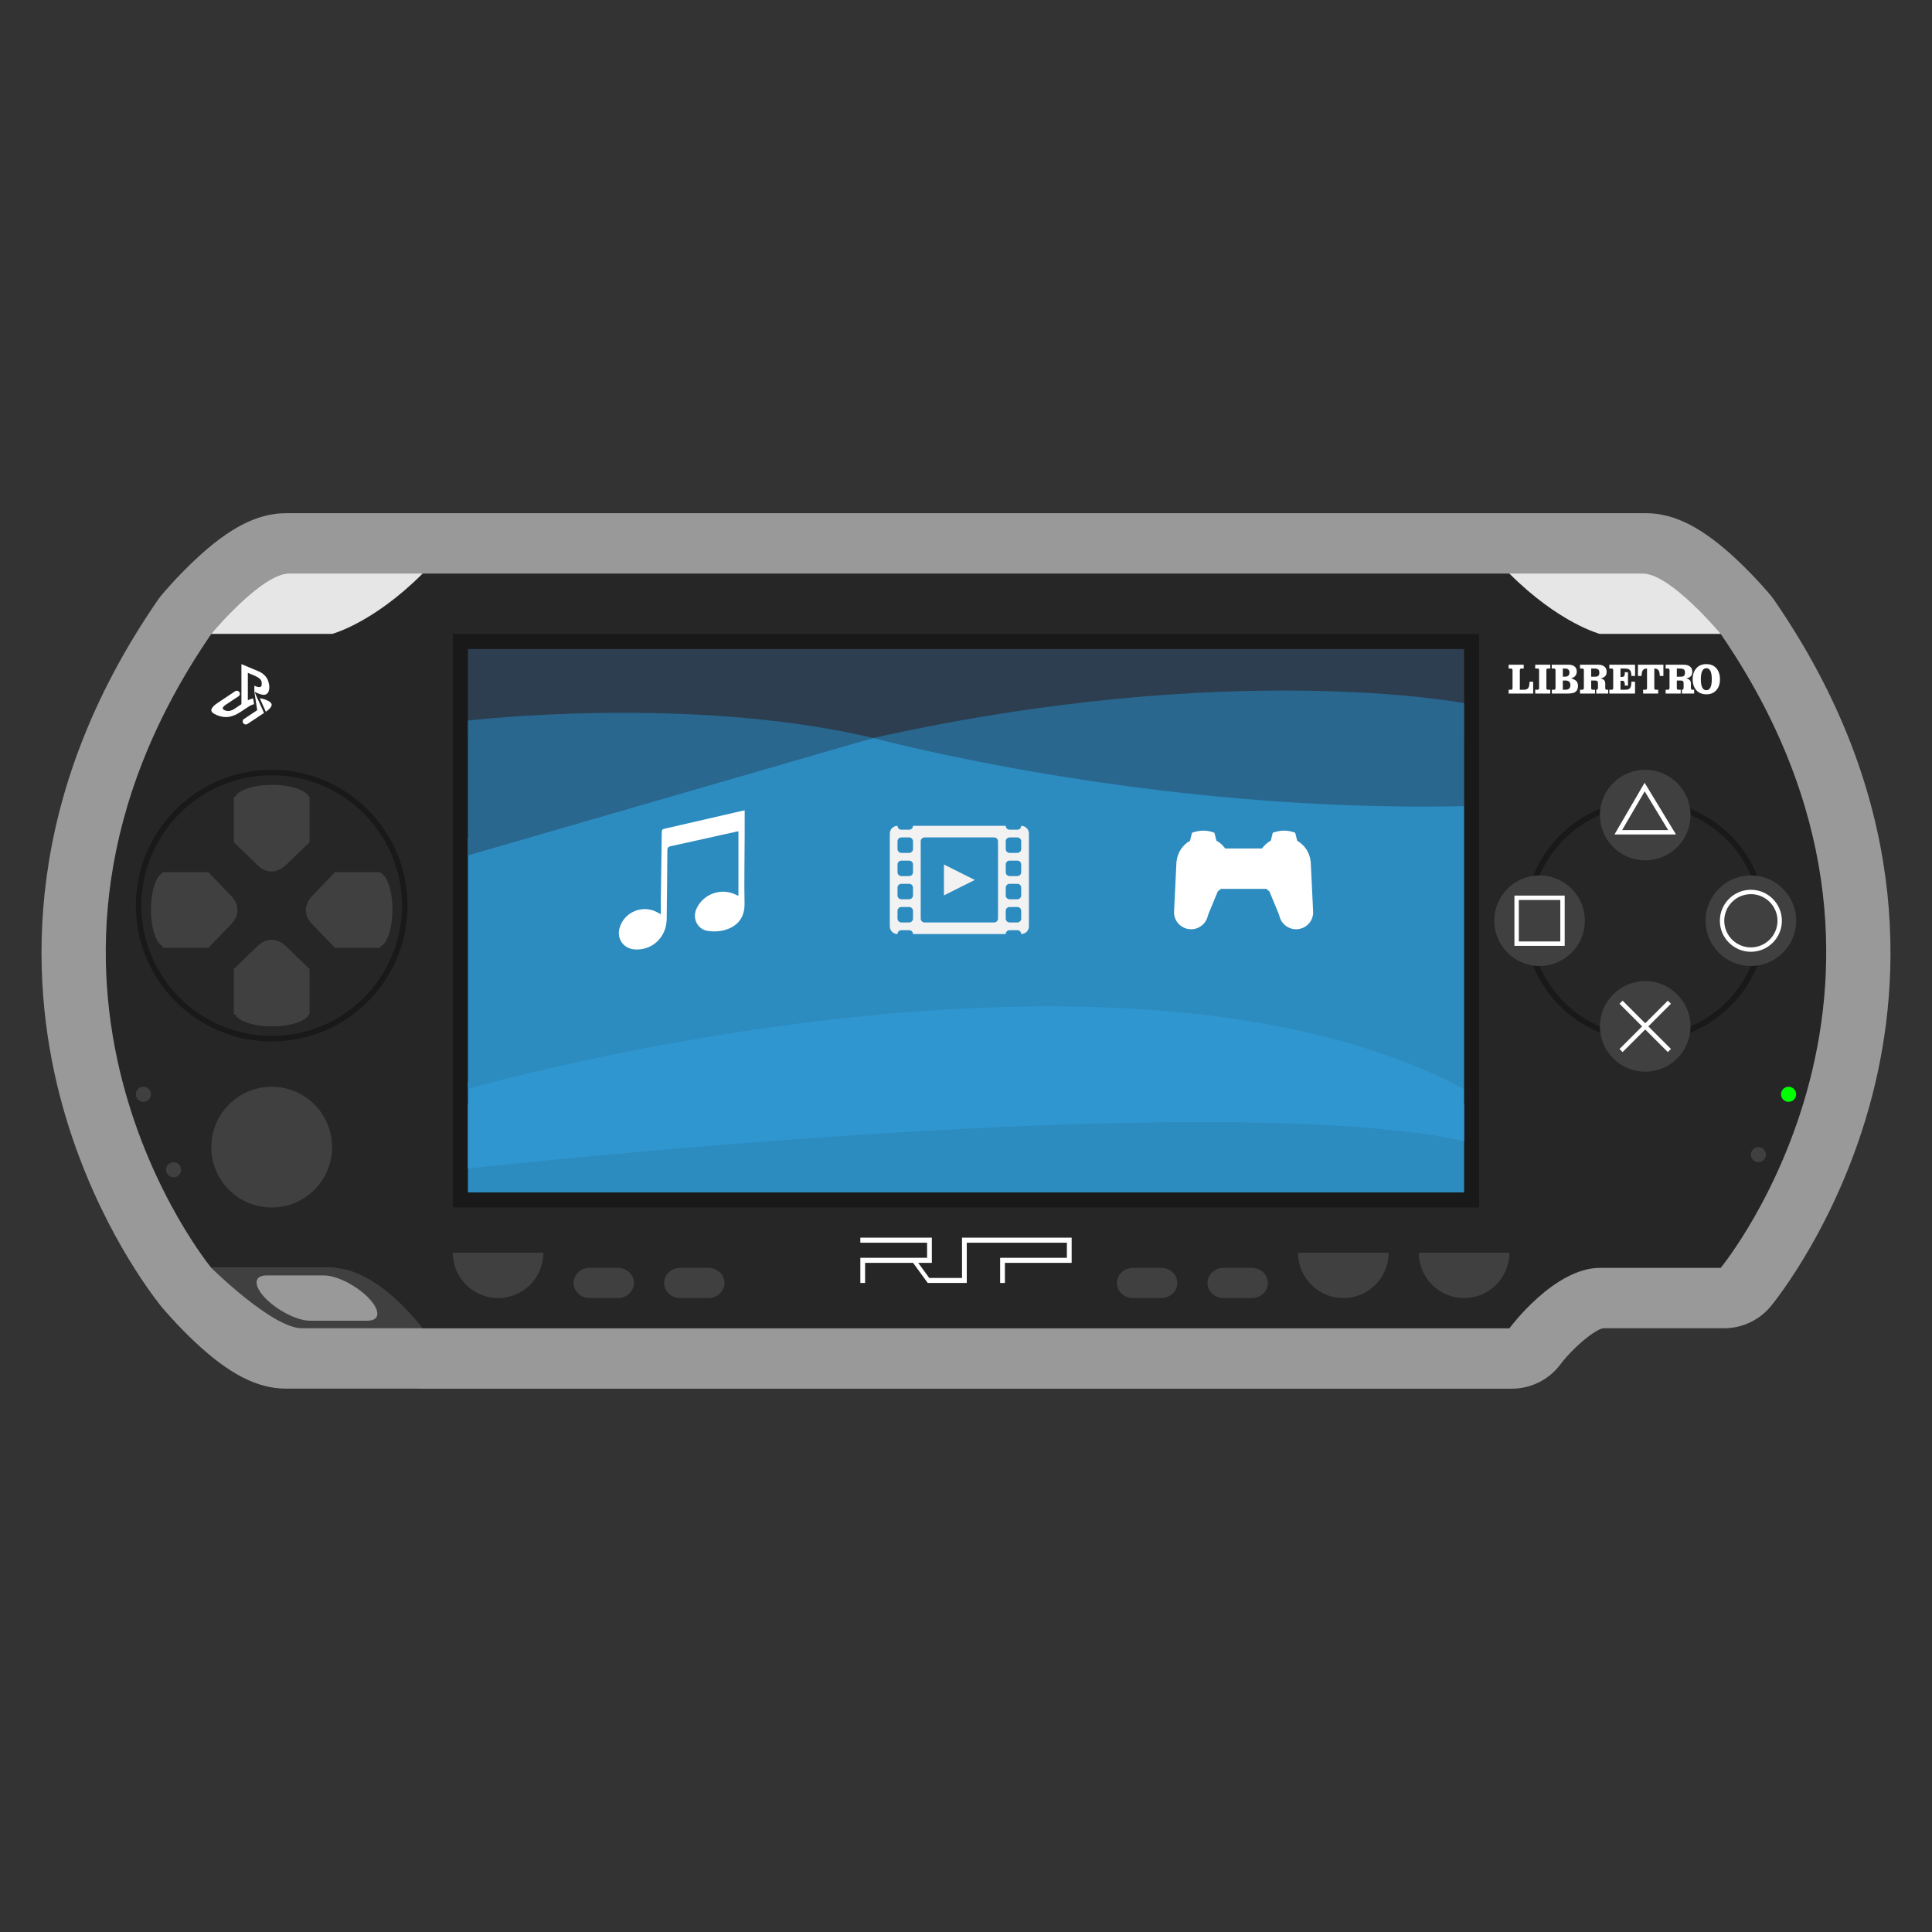 <?xml version="1.0" encoding="UTF-8" standalone="no"?>
<svg
   xmlns:dc="http://purl.org/dc/elements/1.1/"
   xmlns:cc="http://creativecommons.org/ns#"
   xmlns:rdf="http://www.w3.org/1999/02/22-rdf-syntax-ns#"
   xmlns:svg="http://www.w3.org/2000/svg"
   xmlns="http://www.w3.org/2000/svg"
   viewBox="0 0 320 320"
   height="320"
   width="320"
   xml:space="preserve"
   version="1.1"
   id="svg2"><rect x="0" y="0" width="320" height="320" fill="#333333" stroke="none"/><defs
     id="defs6"><clipPath
       id="clipPath16"
       clipPathUnits="userSpaceOnUse"><path
         id="path18"
         d="M 0,256 256,256 256,0 0,0 0,256 Z" /></clipPath><clipPath
       id="clipPath24"
       clipPathUnits="userSpaceOnUse"><path
         id="path26"
         d="m 5.5,188 245,0 0,-116.01 -245,0 L 5.5,188 Z" /></clipPath></defs><g
     transform="matrix(1.25,0,0,-1.25,0,320)"
     id="g10"><g
       id="g12"><g
         clip-path="url(#clipPath16)"
         id="g14"><g
           id="g20"><g
             id="g22" /><g
             id="g28"><g
               style="opacity:0.5"
               id="g30"
               clip-path="url(#clipPath24)"><g
                 id="g32"
                 transform="translate(235.066,176.526)"><path
                   id="path34"
                   style="fill:#ffffff;fill-opacity:1;fill-rule:nonzero;stroke:none"
                   d="m 0,0 c -0.139,0.201 -0.287,0.396 -0.444,0.584 -0.202,0.244 -2.05,2.441 -4.466,4.71 -4.552,4.274 -8.278,6.18 -12.082,6.18 l -17.757,0 -144.634,0 -17.756,0 c -3.804,0 -7.53,-1.906 -12.082,-6.18 -2.416,-2.269 -4.264,-4.466 -4.466,-4.71 -0.157,-0.188 -0.305,-0.383 -0.444,-0.584 -18.035,-26.167 -17.028,-50.181 -13.008,-65.719 3.885,-15.012 11.262,-25.119 13.05,-27.415 0.121,-0.172 0.25,-0.34 0.386,-0.503 0.203,-0.243 2.051,-2.44 4.467,-4.709 4.552,-4.274 8.278,-6.18 12.082,-6.18 l 17.374,0 c 0.132,-0.007 0.264,-0.01 0.397,-0.01 l 144.634,0 c 2.554,0 4.955,1.208 6.469,3.255 1.622,2.149 4.462,4.545 5.643,4.755 l 16.012,0 c 2.398,0 4.671,1.067 6.198,2.909 0.369,0.445 9.088,11.101 13.435,27.898 C 17.028,-50.181 18.035,-26.167 0,0" /></g></g></g></g><g
           transform="translate(38.321,180)"
           id="g36"><path
             id="path38"
             style="fill:#e6e6e6;fill-opacity:1;fill-rule:nonzero;stroke:none"
             d="m 0,0 c -3.678,0 -10.321,-8 -10.321,-8 l 28,0 0,8 L 0,0 Z" /></g><g
           transform="translate(217.679,180)"
           id="g40"><path
             id="path42"
             style="fill:#e6e6e6;fill-opacity:1;fill-rule:nonzero;stroke:none"
             d="m 0,0 c 3.678,0 10.321,-8 10.321,-8 l -28,0 0,8 L 0,0 Z" /></g><g
           transform="translate(48.695,81)"
           id="g44"><path
             id="path46"
             style="fill:#404040;fill-opacity:1;fill-rule:nonzero;stroke:none"
             d="m 0,0 -7.631,0 c -1.676,0 -4.326,1.344 -5.915,3 -1.591,1.656 -1.521,3 0.154,3 L -5.76,6 C -4.083,6 -1.434,4.656 0.156,3 1.745,1.344 1.678,0 0,0 m 3.305,7 -24,0 c 0,0 8.085,-8 12,-8 l 16,0 c 0,0 -0.323,8 -4,8" /></g><g
           transform="translate(228,172)"
           id="g48"><path
             id="path50"
             style="fill:#262626;fill-opacity:1;fill-rule:nonzero;stroke:none"
             d="m 0,0 -16,0 c 0,0 -5.414,1.414 -12,8 l -144,0 c -6.586,-6.586 -12,-8 -12,-8 l -16,0 c -31.466,-45.857 0,-84 0,-84 l 16,0 c 6.098,0 12,-8.01 12,-8.01 l 144,0 c 0,0 5.901,8.01 12,8.01 l 16,0 c 0,0 31.466,38.143 0,84" /></g><g
           transform="translate(18.735,136)"
           id="g52"><path
             id="path54"
             style="fill:#191919;fill-opacity:1;fill-rule:nonzero;stroke:none"
             d="m 0,0 c 0,9.521 7.746,17.265 17.265,17.265 9.521,0 17.266,-7.744 17.266,-17.265 0,-9.521 -7.745,-17.265 -17.266,-17.265 C 7.746,-17.265 0,-9.521 0,0 m -0.735,0 c 0,-9.926 8.075,-18 18,-18 9.926,0 18,8.074 18,18 0,9.926 -8.074,18 -18,18 -9.925,0 -18,-8.074 -18,-18" /></g><g
           transform="translate(44,104)"
           id="g56"><path
             id="path58"
             style="fill:#404040;fill-opacity:1;fill-rule:nonzero;stroke:none"
             d="m 0,0 c 0,-4.418 -3.582,-8 -8,-8 -4.418,0 -8,3.582 -8,8 0,4.418 3.582,8 8,8 4.418,0 8,-3.582 8,-8" /></g><g
           transform="translate(202.762,134)"
           id="g60"><path
             id="path62"
             style="fill:#191919;fill-opacity:1;fill-rule:nonzero;stroke:none"
             d="M 0,0 C 0,8.402 6.836,15.238 15.238,15.238 23.64,15.238 30.476,8.402 30.476,0 30.476,-8.402 23.64,-15.238 15.238,-15.238 6.836,-15.238 0,-8.402 0,0 m -0.762,0 c 0,-8.821 7.177,-16 16,-16 8.823,0 16,7.179 16,16 0,8.821 -7.177,16 -16,16 -8.823,0 -16,-7.179 -16,-16" /></g><g
           transform="translate(224,148)"
           id="g64"><path
             id="path66"
             style="fill:#404040;fill-opacity:1;fill-rule:nonzero;stroke:none"
             d="m 0,0 c 0,-3.314 -2.686,-6 -6,-6 -3.314,0 -6,2.686 -6,6 0,3.314 2.686,6 6,6 3.314,0 6,-2.686 6,-6" /></g><g
           transform="translate(224,120)"
           id="g68"><path
             id="path70"
             style="fill:#404040;fill-opacity:1;fill-rule:nonzero;stroke:none"
             d="m 0,0 c 0,-3.313 -2.686,-6 -6,-6 -3.314,0 -6,2.687 -6,6 0,3.313 2.686,6 6,6 3.314,0 6,-2.687 6,-6" /></g><g
           transform="translate(210,134)"
           id="g72"><path
             id="path74"
             style="fill:#404040;fill-opacity:1;fill-rule:nonzero;stroke:none"
             d="m 0,0 c 0,-3.313 -2.686,-6 -6,-6 -3.314,0 -6,2.687 -6,6 0,3.314 2.686,6 6,6 3.314,0 6,-2.686 6,-6" /></g><g
           transform="translate(238,134)"
           id="g76"><path
             id="path78"
             style="fill:#404040;fill-opacity:1;fill-rule:nonzero;stroke:none"
             d="m 0,0 c 0,-3.313 -2.686,-6 -6,-6 -3.314,0 -6,2.687 -6,6 0,3.314 2.686,6 6,6 3.314,0 6,-2.686 6,-6" /></g><path
           id="path80"
           style="fill:#191919;fill-opacity:1;fill-rule:nonzero;stroke:none"
           d="m 196,96 -136,0 0,76 136,0 0,-76 z" /><g
           transform="translate(238,111)"
           id="g82"><path
             id="path84"
             style="fill:#00ff00;fill-opacity:1;fill-rule:nonzero;stroke:none"
             d="m 0,0 c 0,-0.552 -0.447,-1 -1,-1 -0.553,0 -1,0.448 -1,1 0,0.553 0.447,1 1,1 0.553,0 1,-0.447 1,-1" /></g><g
           transform="translate(234,103)"
           id="g86"><path
             id="path88"
             style="fill:#404040;fill-opacity:1;fill-rule:nonzero;stroke:none"
             d="m 0,0 c 0,-0.552 -0.447,-1 -1,-1 -0.553,0 -1,0.448 -1,1 0,0.553 0.447,1 1,1 0.553,0 1,-0.447 1,-1" /></g><g
           transform="translate(20,111)"
           id="g90"><path
             id="path92"
             style="fill:#404040;fill-opacity:1;fill-rule:nonzero;stroke:none"
             d="m 0,0 c 0,-0.553 -0.448,-1 -1,-1 -0.552,0 -1,0.447 -1,1 0,0.552 0.448,1 1,1 0.552,0 1,-0.448 1,-1" /></g><g
           transform="translate(24,101.001)"
           id="g94"><path
             id="path96"
             style="fill:#404040;fill-opacity:1;fill-rule:nonzero;stroke:none"
             d="m 0,0 c 0,-0.552 -0.448,-1.001 -1,-1.001 -0.552,0 -1,0.449 -1,1.001 0,0.552 0.448,0.999 1,0.999 0.552,0 1,-0.447 1,-0.999" /></g><g
           transform="translate(194,84)"
           id="g98"><path
             id="path100"
             style="fill:#404040;fill-opacity:1;fill-rule:nonzero;stroke:none"
             d="M 0,0 C 3.314,0 6,2.686 6,6 L -6,6 C -6,2.686 -3.314,0 0,0" /></g><g
           transform="translate(178,84)"
           id="g102"><path
             id="path104"
             style="fill:#404040;fill-opacity:1;fill-rule:nonzero;stroke:none"
             d="M 0,0 C 3.314,0 6,2.686 6,6 L -6,6 C -6,2.686 -3.314,0 0,0" /></g><g
           transform="translate(66,84)"
           id="g106"><path
             id="path108"
             style="fill:#404040;fill-opacity:1;fill-rule:nonzero;stroke:none"
             d="M 0,0 C 3.314,0 6,2.686 6,6 L -6,6 C -6,2.686 -3.314,0 0,0" /></g><g
           transform="translate(84,86)"
           id="g110"><path
             id="path112"
             style="fill:#404040;fill-opacity:1;fill-rule:nonzero;stroke:none"
             d="m 0,0 c 0,-1.104 -0.951,-2 -2.124,-2 l -3.752,0 C -7.049,-2 -8,-1.104 -8,0 c 0,1.105 0.951,2 2.124,2 l 3.752,0 C -0.951,2 0,1.105 0,0" /></g><g
           transform="translate(96,86)"
           id="g114"><path
             id="path116"
             style="fill:#404040;fill-opacity:1;fill-rule:nonzero;stroke:none"
             d="m 0,0 c 0,-1.104 -0.951,-2 -2.124,-2 l -3.752,0 C -7.049,-2 -8,-1.104 -8,0 c 0,1.105 0.951,2 2.124,2 l 3.752,0 C -0.951,2 0,1.105 0,0" /></g><g
           transform="translate(156,85.999)"
           id="g118"><path
             id="path120"
             style="fill:#404040;fill-opacity:1;fill-rule:nonzero;stroke:none"
             d="m 0,0 c 0,-1.104 -0.95,-1.999 -2.123,-1.999 l -3.754,0 C -7.047,-1.999 -8,-1.104 -8,0 c 0,1.105 0.953,2.001 2.123,2.001 l 3.754,0 C -0.95,2.001 0,1.105 0,0" /></g><g
           transform="translate(168,85.999)"
           id="g122"><path
             id="path124"
             style="fill:#404040;fill-opacity:1;fill-rule:nonzero;stroke:none"
             d="m 0,0 c 0,-1.104 -0.95,-1.999 -2.123,-1.999 l -3.754,0 C -7.047,-1.999 -8,-1.104 -8,0 c 0,1.105 0.953,2.001 2.123,2.001 l 3.754,0 C -0.95,2.001 0,1.105 0,0" /></g><g
           transform="translate(52,135.47)"
           id="g126"><path
             id="path128"
             style="fill:#404040;fill-opacity:1;fill-rule:nonzero;stroke:none"
             d="m 0,0 c 0,2.457 -0.687,4.484 -1.584,4.88 l 0,0.082 -6.019,0 -2.957,-3.063 c 0,0 -2.059,-1.846 0,-3.907 l 2.957,-3.061 6.019,0 0,0.189 C -0.687,-4.485 0,-2.458 0,0" /></g><g
           transform="translate(20,135.47)"
           id="g130"><path
             id="path132"
             style="fill:#404040;fill-opacity:1;fill-rule:nonzero;stroke:none"
             d="m 0,0 c 0,2.457 0.686,4.484 1.584,4.88 l 0,0.082 6.019,0 2.956,-3.063 c 0,0 2.059,-1.846 0,-3.907 l -2.956,-3.061 -6.019,0 0,0.189 C 0.686,-4.485 0,-2.458 0,0" /></g><g
           transform="translate(36.052,120)"
           id="g134"><path
             id="path136"
             style="fill:#404040;fill-opacity:1;fill-rule:nonzero;stroke:none"
             d="m 0,0 c 2.458,0 4.485,0.687 4.88,1.584 l 0.084,0 0,6.02 -3.063,2.956 c 0,0 -1.848,2.059 -3.907,0 l -3.063,-2.956 0,-6.02 0.189,0 C -4.485,0.687 -2.459,0 0,0" /></g><g
           transform="translate(36.052,152)"
           id="g138"><path
             id="path140"
             style="fill:#404040;fill-opacity:1;fill-rule:nonzero;stroke:none"
             d="m 0,0 c 2.458,0 4.485,-0.687 4.88,-1.584 l 0.084,0 0,-6.02 -3.063,-2.956 c 0,0 -1.848,-2.059 -3.907,0 l -3.063,2.956 0,6.02 0.189,0 C -4.485,-0.687 -2.459,0 0,0" /></g><path
           id="path142"
           style="fill:#ffffff;fill-opacity:1;fill-rule:nonzero;stroke:none"
           d="m 201.252,131.252 5.496,0 0,5.497 -5.496,0 0,-5.497 z m 6.078,-0.582 -6.66,0 0,6.66 6.66,0 0,-6.66 z" /><g
           transform="translate(232,137.519)"
           id="g144"><path
             id="path146"
             style="fill:#ffffff;fill-opacity:1;fill-rule:nonzero;stroke:none"
             d="m 0,0 c -1.944,0 -3.527,-1.582 -3.527,-3.527 0,-1.944 1.583,-3.526 3.527,-3.526 1.944,0 3.527,1.582 3.527,3.526 C 3.527,-1.582 1.944,0 0,0 m 0,-7.635 c -2.265,0 -4.109,1.843 -4.109,4.108 0,2.266 1.844,4.109 4.109,4.109 2.265,0 4.109,-1.843 4.109,-4.109 0,-2.265 -1.844,-4.108 -4.109,-4.108" /></g><g
           transform="translate(217.919,152.283)"
           id="g148"><path
             id="path150"
             style="fill:#ffffff;fill-opacity:1;fill-rule:nonzero;stroke:none"
             d="m 0,0 -3.993,-6.854 8.148,0 L 0,0 Z m 0.01,-1.139 3.111,-5.133 -6.101,0 2.99,5.133 z" /></g><g
           transform="translate(221.407,122.995)"
           id="g152"><path
             id="path154"
             style="fill:#ffffff;fill-opacity:1;fill-rule:nonzero;stroke:none"
             d="M 0,0 -0.411,0.411 -3.407,-2.584 -6.402,0.411 -6.813,0 -3.818,-2.995 -6.813,-5.99 -6.402,-6.402 -3.407,-3.407 -0.411,-6.402 0,-5.99 -2.995,-2.995 0,0 Z" /></g><g
           transform="translate(127.471,92)"
           id="g156"><path
             id="path158"
             style="fill:#ffffff;fill-opacity:1;fill-rule:nonzero;stroke:none"
             d="m 0,0 0,-5.333 -4.344,0 -1.458,2 1.806,0 0,3.333 -9.475,0 0,-0.667 8.843,0 0,-2 -8.843,0 0,-3.333 0.631,0 0,2.667 6.356,0 1.944,-2.667 5.172,0 0,5.333 13.265,0 0,-2 -8.844,0 0,-3.333 0.632,0 0,2.667 8.844,0 0,3.333 L 0,0 Z" /></g><g
           transform="translate(35.542,165.751)"
           id="g160"><path
             id="path162"
             style="fill:#ffffff;fill-opacity:1;fill-rule:nonzero;stroke:none"
             d="m 0,0 c -0.09,0.27 -0.241,0.515 -0.451,0.735 -0.115,0.12 -0.238,0.223 -0.37,0.31 -0.131,0.086 -0.264,0.16 -0.396,0.224 -0.074,0.038 -2.335,0.98 -2.335,0.98 l 0,-5.305 -0.976,-0.654 c -0.16,-0.106 -0.344,-0.182 -0.55,-0.229 -0.208,-0.047 -0.412,-0.032 -0.616,0.045 -0.265,0.1 -0.375,0.215 -0.328,0.344 0.046,0.129 0.17,0.263 0.372,0.402 l 1.725,1.144 c 0.253,0.169 0.212,0.577 -0.069,0.684 l -0.068,0.025 c -0.101,0.038 -0.213,0.025 -0.304,-0.036 L -6.71,-2.893 c -0.484,-0.321 -0.758,-0.617 -0.823,-0.889 -0.064,-0.271 0.202,-0.524 0.798,-0.758 0.571,-0.22 1.102,-0.281 1.594,-0.184 0.492,0.097 0.969,0.302 1.431,0.614 l 0.996,0.654 0.011,-0.005 0,0.012 0.125,0.082 c 0.177,0.113 0.356,0.201 0.536,0.265 0.053,0.018 0.11,0.03 0.169,0.037 l -0.124,0.769 c -0.158,-0.03 -0.308,-0.068 -0.444,-0.124 -0.091,-0.037 -0.178,-0.077 -0.262,-0.118 l 0,3.635 1.003,-0.421 0,-0.006 c 0.22,-0.093 0.417,-0.215 0.591,-0.367 0.174,-0.152 0.258,-0.374 0.25,-0.665 0,-0.264 -0.079,-0.408 -0.235,-0.432 -0.156,-0.023 -0.341,0.012 -0.554,0.104 l -0.191,0.083 0,-0.771 -0.001,10e-4 0.001,-0.039 0.131,-0.839 c -0.001,0 -0.002,0 -0.003,0 l 0.065,-0.402 0.187,-1.198 -1.757,-1.165 c -0.253,-0.169 -0.212,-0.578 0.069,-0.684 l 0.068,-0.025 c 0.101,-0.039 0.213,-0.026 0.304,0.035 l 2.21,1.466 -0.003,0.007 0.009,-0.003 -1.259,2.799 0.164,-0.074 c 0.046,-0.021 0.093,-0.041 0.139,-0.062 0.047,-0.02 0.093,-0.041 0.14,-0.062 0.179,-0.07 0.356,-0.126 0.531,-0.167 0.175,-0.041 0.338,-0.037 0.488,0.012 0.179,0.063 0.308,0.184 0.386,0.366 0.078,0.181 0.115,0.389 0.111,0.623 C 0.137,-0.534 0.09,-0.27 0,0" /></g><g
           transform="translate(35.196,163.284)"
           id="g164"><path
             id="path166"
             style="fill:#ffffff;fill-opacity:1;fill-rule:nonzero;stroke:none"
             d="M 0,0 C -0.048,0.018 -0.096,0.035 -0.144,0.051 -0.192,0.067 -0.243,0.083 -0.295,0.098 -0.442,0.142 -0.604,0.171 -0.772,0.194 L 0.027,-1.594 C 0.47,-1.29 0.73,-1.009 0.794,-0.753 0.861,-0.485 0.596,-0.234 0,0" /></g><g
           transform="translate(199.904,164.603)"
           id="g168"><path
             id="path170"
             style="fill:#ffffff;fill-opacity:1;fill-rule:nonzero;stroke:none"
             d="m 0,0 0.301,0 c 0.142,0 0.214,0.075 0.214,0.225 l 0,2.362 c 0,0.15 -0.067,0.225 -0.201,0.225 l -0.314,0 0,0.507 1.996,0 0,-0.507 -0.307,0 C 1.551,2.812 1.481,2.737 1.481,2.587 L 1.481,0 2.028,0 c 0.286,0 0.484,0.091 0.593,0.273 0.095,0.159 0.143,0.424 0.143,0.796 l 0.484,0 0,-1.575 L 0,-0.506 0,0 Z" /></g><g
           transform="translate(203.423,164.603)"
           id="g172"><path
             id="path174"
             style="fill:#ffffff;fill-opacity:1;fill-rule:nonzero;stroke:none"
             d="m 0,0 0.301,0 c 0.142,0 0.214,0.075 0.214,0.225 l 0,2.407 c 0,0.12 -0.067,0.18 -0.201,0.18 l -0.314,0 0,0.507 1.996,0 0,-0.507 -0.307,0 C 1.607,2.812 1.552,2.795 1.524,2.762 1.495,2.73 1.481,2.672 1.481,2.587 l 0,-2.362 C 1.481,0.075 1.548,0 1.682,0 l 0.314,0 0,-0.506 L 0,-0.506 0,0 Z" /></g><g
           transform="translate(207.081,164.603)"
           id="g176"><path
             id="path178"
             style="fill:#ffffff;fill-opacity:1;fill-rule:nonzero;stroke:none"
             d="m 0,0 0.339,0 c 0.442,0 0.663,0.206 0.663,0.619 0,0.405 -0.222,0.607 -0.666,0.607 L 0,1.226 0,0 Z m 0,2.812 0,-1.08 0.279,0 c 0.401,0 0.602,0.182 0.602,0.546 0,0.356 -0.201,0.534 -0.602,0.534 L 0,2.812 Z m -1.451,-3.318 0,0.506 0.276,0 c 0.139,0 0.209,0.075 0.209,0.225 l 0,2.362 c 0,0.15 -0.068,0.225 -0.204,0.225 l -0.296,0 0,0.507 2.202,0 c 0.366,0 0.643,-0.08 0.83,-0.24 C 1.754,2.922 1.848,2.701 1.848,2.416 1.848,2.172 1.776,1.972 1.634,1.817 1.494,1.663 1.313,1.562 1.092,1.513 1.455,1.404 1.699,1.273 1.825,1.119 1.951,0.966 2.013,0.766 2.013,0.52 2.013,0.17 1.913,-0.089 1.712,-0.256 1.513,-0.423 1.135,-0.506 0.58,-0.506 l -2.031,0 z" /></g><g
           transform="translate(213.244,164.603)"
           id="g180"><path
             id="path182"
             style="fill:#ffffff;fill-opacity:1;fill-rule:nonzero;stroke:none"
             d="m 0,0 0.301,0 c 0.142,0 0.214,0.075 0.214,0.225 l 0,2.362 c 0,0.15 -0.067,0.225 -0.201,0.225 l -0.314,0 0,0.507 3.409,0 0,-1.485 -0.485,0 c 0,0.399 -0.077,0.667 -0.231,0.804 -0.12,0.116 -0.34,0.174 -0.659,0.174 l -0.553,0 0,-1.119 0.146,0 c 0.166,0 0.28,0.04 0.342,0.121 0.055,0.071 0.082,0.195 0.082,0.371 l 0,0.138 0.421,0 0,-1.766 -0.421,0 0,0.146 c 0,0.15 -0.026,0.268 -0.077,0.354 -0.051,0.087 -0.114,0.13 -0.19,0.13 l -0.303,0 0,-1.187 0.61,0 c 0.326,0 0.547,0.077 0.661,0.231 0.115,0.153 0.172,0.433 0.172,0.838 l 0.485,0 0,-1.575 L 0,-0.506 0,0 Z" /></g><g
           transform="translate(217.034,166.436)"
           id="g184"><path
             id="path186"
             style="fill:#ffffff;fill-opacity:1;fill-rule:nonzero;stroke:none"
             d="m 0,0 0,1.485 3.376,0 L 3.376,0 2.892,0 C 2.892,0.356 2.834,0.608 2.719,0.757 2.605,0.905 2.422,0.979 2.171,0.979 l 0,-2.588 c 0,-0.15 0.067,-0.225 0.201,-0.225 l 0.314,0 0,-0.506 -1.996,0 0,0.506 0.304,0 c 0.141,0 0.211,0.075 0.211,0.225 l 0,2.588 C 0.927,0.979 0.737,0.894 0.635,0.726 0.535,0.559 0.484,0.317 0.484,0 L 0,0 Z" /></g><g
           transform="translate(225.371,166)"
           id="g188"><path
             id="path190"
             style="fill:#ffffff;fill-opacity:1;fill-rule:nonzero;stroke:none"
             d="m 0,0 c 0,-0.972 0.242,-1.458 0.726,-1.458 0.482,0 0.723,0.486 0.723,1.458 0,0.972 -0.24,1.458 -0.718,1.458 C 0.244,1.458 0,0.972 0,0 m -1.084,0 c 0,0.593 0.16,1.075 0.48,1.443 C -0.284,1.815 0.16,2 0.726,2 1.295,2 1.738,1.816 2.056,1.449 2.374,1.082 2.533,0.599 2.533,0 2.533,-0.616 2.37,-1.103 2.044,-1.463 1.718,-1.821 1.284,-2 0.738,-2 c -0.56,0 -1.005,0.181 -1.332,0.542 -0.327,0.362 -0.49,0.848 -0.49,1.458" /></g><g
           transform="translate(223.149,166.462)"
           id="g192"><path
             id="path194"
             style="fill:#ffffff;fill-opacity:1;fill-rule:nonzero;stroke:none"
             d="m 0,0 c -0.079,-0.084 -0.222,-0.127 -0.429,-0.127 l -0.532,0 0,1.08 0.371,0 c 0.264,0 0.449,-0.038 0.552,-0.115 C 0.068,0.761 0.12,0.622 0.12,0.422 0.12,0.225 0.08,0.084 0,0 m 1.138,-1.859 c -0.092,0 -0.154,0.02 -0.186,0.059 -0.032,0.04 -0.048,0.11 -0.048,0.211 l 0.002,0.495 c 0,0.233 -0.047,0.399 -0.143,0.501 C 0.668,-0.49 0.509,-0.408 0.286,-0.346 0.82,-0.265 1.087,0.023 1.087,0.52 1.087,0.835 0.984,1.071 0.778,1.226 0.574,1.382 0.3,1.46 -0.043,1.46 l -2.4,0 0,-0.507 0.294,0 c 0.147,0 0.221,-0.075 0.221,-0.225 l 0,-2.317 c 0,-0.18 -0.076,-0.27 -0.228,-0.27 l -0.287,0 0,-0.506 1.996,0 0,0.506 -0.281,0 c -0.092,0 -0.154,0.02 -0.186,0.059 -0.032,0.04 -0.047,0.11 -0.047,0.211 l 0,0.956 0.376,0 c 0.221,0 0.363,-0.022 0.427,-0.067 0.065,-0.045 0.098,-0.158 0.098,-0.338 l -0.002,-0.551 c 0,-0.18 -0.076,-0.27 -0.228,-0.27 l 0,-0.506 1.624,0 0,0.506 -0.196,0 z" /></g><g
           transform="translate(211.8,166.462)"
           id="g196"><path
             id="path198"
             style="fill:#ffffff;fill-opacity:1;fill-rule:nonzero;stroke:none"
             d="m 0,0 c -0.079,-0.084 -0.222,-0.127 -0.429,-0.127 l -0.532,0 0,1.08 0.371,0 c 0.264,0 0.449,-0.038 0.552,-0.115 C 0.068,0.761 0.12,0.622 0.12,0.422 0.12,0.225 0.08,0.084 0,0 m 1.138,-1.859 c -0.092,0 -0.154,0.02 -0.186,0.059 -0.032,0.04 -0.048,0.11 -0.048,0.211 l 0.002,0.495 c 0,0.233 -0.047,0.399 -0.143,0.501 C 0.668,-0.49 0.509,-0.408 0.286,-0.346 0.82,-0.265 1.087,0.023 1.087,0.52 1.087,0.835 0.984,1.071 0.778,1.226 0.574,1.382 0.3,1.46 -0.043,1.46 l -2.4,0 0,-0.507 0.294,0 c 0.147,0 0.221,-0.075 0.221,-0.225 l 0,-2.317 c 0,-0.18 -0.076,-0.27 -0.228,-0.27 l -0.287,0 0,-0.506 1.996,0 0,0.506 -0.281,0 c -0.092,0 -0.154,0.02 -0.186,0.059 -0.031,0.04 -0.047,0.11 -0.047,0.211 l 0,0.956 0.376,0 c 0.221,0 0.363,-0.022 0.427,-0.067 0.065,-0.045 0.098,-0.158 0.098,-0.338 l -0.002,-0.551 c 0,-0.18 -0.076,-0.27 -0.228,-0.27 l 0,-0.506 1.585,0 0,0.506 -0.157,0 z" /></g><path
           id="path200"
           style="fill:#2c8bbf;fill-opacity:1;fill-rule:nonzero;stroke:none"
           d="m 194,98 -132,0 0,11.686 132,0 L 194,98 Z" /><g
           transform="translate(62,101.156)"
           id="g202"><path
             id="path204"
             style="fill:#3096cf;fill-opacity:1;fill-rule:nonzero;stroke:none"
             d="m 0,0 c 0,0 98.453,10.951 132,3.65 l 0,6.917 c 0,0 -24.976,19.98 -67.866,14.217 C 21.245,19.02 0,11.527 0,11.527 L 0,0 Z" /></g><g
           transform="translate(62,111.723)"
           id="g206"><path
             id="path208"
             style="fill:#2c8bbf;fill-opacity:1;fill-rule:nonzero;stroke:none"
             d="M 0,0 C 0,0 85.426,24.592 132,0 L 132,37.464 53.713,46.493 0,33.237 0,0 Z" /></g><path
           id="path210"
           style="fill:#2c3e50;fill-opacity:1;fill-rule:nonzero;stroke:none"
           d="m 194,158.217 -132,0 0,11.783 132,0 0,-11.783 z" /><g
           transform="translate(62,160.522)"
           id="g212"><path
             id="path214"
             style="fill:#29678f;fill-opacity:1;fill-rule:nonzero;stroke:none"
             d="M 0,0 C 0,0 29.261,3.458 53.713,-2.305 L 0,-17.867 0,0 Z" /></g><g
           transform="translate(115.713,158.217)"
           id="g216"><path
             id="path218"
             style="fill:#29678f;fill-opacity:1;fill-rule:nonzero;stroke:none"
             d="m 0,0 c 0,0 36.724,-9.99 78.287,-9.03 l 0,13.641 C 78.287,4.611 47.5,10.567 0,0" /></g><g
           transform="translate(98.675,148.62)"
           id="g220"><path
             id="path222"
             style="fill:#ffffff;fill-opacity:1;fill-rule:nonzero;stroke:none"
             d="m 0,0 c 0,-1.112 0.003,-2.178 -0.001,-3.244 -0.01,-3.033 -0.078,-6.066 -0.018,-9.097 0.043,-2.19 -1.288,-3.237 -2.965,-3.596 -0.628,-0.134 -1.32,-0.13 -1.956,-0.026 -1.301,0.214 -1.998,1.61 -1.49,2.832 0.822,1.978 3.162,2.902 5.118,2.022 0.131,-0.059 0.261,-0.119 0.483,-0.22 l 0,8.566 c -0.564,-0.122 -1.176,-0.252 -1.786,-0.388 -2.392,-0.532 -4.782,-1.072 -7.177,-1.591 -0.347,-0.075 -0.454,-0.208 -0.455,-0.57 -0.015,-3.032 -0.047,-6.064 -0.088,-9.096 -0.033,-2.415 -1.947,-4.203 -4.276,-4.013 -1.47,0.119 -2.375,1.43 -1.966,2.847 0.614,2.122 3.053,3.129 5.001,2.065 0.124,-0.067 0.247,-0.136 0.46,-0.254 0,0.632 -0.007,1.194 10e-4,1.755 0.042,3.045 0.089,6.09 0.126,9.135 0.003,0.247 0.059,0.373 0.323,0.433 3.493,0.798 6.984,1.608 10.475,2.414 0.049,0.011 0.1,0.014 0.191,0.026" /></g><g
           transform="translate(133.778,135.818)"
           id="g224"><path
             id="path226"
             style="fill:#f2f2f2;fill-opacity:1;fill-rule:nonzero;stroke:none"
             d="m 0,0 1.024,0 c 0.284,0 0.512,-0.228 0.512,-0.512 l 0,-1.024 c 0,-0.284 -0.228,-0.512 -0.512,-0.512 l -1.024,0 c -0.284,0 -0.512,0.228 -0.512,0.512 l 0,1.024 C -0.512,-0.228 -0.284,0 0,0 m -14.338,0 1.024,0 c 0.283,0 0.512,-0.228 0.512,-0.512 l 0,-1.024 c 0,-0.284 -0.229,-0.512 -0.512,-0.512 l -1.024,0 c -0.284,0 -0.513,0.228 -0.513,0.512 l 0,1.024 c 0,0.284 0.229,0.512 0.513,0.512 M 0,3.073 l 1.024,0 c 0.284,0 0.512,-0.229 0.512,-0.513 l 0,-1.024 C 1.536,1.253 1.308,1.024 1.024,1.024 L 0,1.024 c -0.284,0 -0.512,0.229 -0.512,0.512 l 0,1.024 c 0,0.284 0.228,0.513 0.512,0.513 m -14.338,0 1.024,0 c 0.283,0 0.512,-0.229 0.512,-0.513 l 0,-1.024 c 0,-0.283 -0.229,-0.512 -0.512,-0.512 l -1.024,0 c -0.284,0 -0.513,0.229 -0.513,0.512 l 0,1.024 c 0,0.284 0.229,0.513 0.513,0.513 m 5.633,2.56 0,-4.097 4.096,2.049 -4.096,2.048 z M 0,6.145 l 1.024,0 c 0.284,0 0.512,-0.228 0.512,-0.512 l 0,-1.024 C 1.536,4.325 1.308,4.097 1.024,4.097 L 0,4.097 c -0.284,0 -0.512,0.228 -0.512,0.512 l 0,1.024 c 0,0.284 0.228,0.512 0.512,0.512 m -14.338,0 1.024,0 c 0.283,0 0.512,-0.228 0.512,-0.512 l 0,-1.024 c 0,-0.284 -0.229,-0.512 -0.512,-0.512 l -1.024,0 c -0.284,0 -0.513,0.228 -0.513,0.512 l 0,1.024 c 0,0.284 0.229,0.512 0.513,0.512 M 0,9.218 l 1.024,0 c 0.284,0 0.512,-0.229 0.512,-0.513 l 0,-1.024 C 1.536,7.398 1.308,7.169 1.024,7.169 L 0,7.169 c -0.284,0 -0.512,0.229 -0.512,0.512 l 0,1.024 c 0,0.284 0.228,0.513 0.512,0.513 m -11.266,0 9.218,0 c 0.283,0 0.512,-0.229 0.512,-0.513 l 0,-10.241 c 0,-0.284 -0.229,-0.512 -0.512,-0.512 l -9.218,0 c -0.284,0 -0.512,0.228 -0.512,0.512 l 0,10.241 c 0,0.284 0.228,0.513 0.512,0.513 m -3.072,0 1.024,0 c 0.283,0 0.512,-0.229 0.512,-0.513 l 0,-1.024 c 0,-0.283 -0.229,-0.512 -0.512,-0.512 l -1.024,0 c -0.284,0 -0.513,0.229 -0.513,0.512 l 0,1.024 c 0,0.284 0.229,0.513 0.513,0.513 m -0.513,1.536 c -0.567,0 -1.024,-0.457 -1.024,-1.024 l 0,-12.29 c 0,-0.568 0.457,-1.025 1.024,-1.025 0,0.284 0.229,0.512 0.513,0.512 l 1.024,0 c 0.283,0 0.512,-0.228 0.512,-0.512 l 12.29,0 c 0,0.284 0.228,0.512 0.512,0.512 l 1.024,0 c 0.284,0 0.512,-0.228 0.512,-0.512 0.568,0 1.024,0.457 1.024,1.025 l 0,12.29 c 0,0.567 -0.456,1.024 -1.024,1.024 0,-0.284 -0.228,-0.512 -0.512,-0.512 l -1.024,0 c -0.284,0 -0.512,0.228 -0.512,0.512 l -12.29,0 c 0,-0.284 -0.229,-0.512 -0.512,-0.512 l -1.024,0 c -0.284,0 -0.513,0.228 -0.513,0.512" /></g><g
           transform="translate(173.677,141.851)"
           id="g228"><path
             id="path230"
             style="fill:#ffffff;fill-opacity:1;fill-rule:nonzero;stroke:none"
             d="M 0,0 -0.015,0 C -0.122,1.175 -0.809,2.183 -1.79,2.741 l -0.265,1.062 c -1.028,0.404 -2.014,0.347 -2.974,0 L -5.289,2.762 C -5.753,2.505 -6.152,2.149 -6.458,1.721 l -4.872,0 c -0.306,0.428 -0.706,0.784 -1.169,1.041 l -0.261,1.041 c -1.028,0.404 -2.013,0.347 -2.973,0 L -15.998,2.741 C -16.979,2.183 -17.666,1.175 -17.773,0 l -0.015,0 -0.324,-6.737 c 0,-1.24 1.014,-2.246 2.264,-2.246 1.054,0 1.938,0.715 2.19,1.682 0.041,0.158 0.094,0.313 0.156,0.464 l 1.19,2.876 c 0.142,0.099 0.275,0.21 0.399,0.33 l 6.038,0 c 0.123,-0.12 0.257,-0.231 0.399,-0.33 l 1.19,-2.876 c 0.062,-0.151 0.115,-0.306 0.156,-0.464 0.252,-0.967 1.136,-1.682 2.189,-1.682 1.251,0 2.264,1.006 2.264,2.246 L 0,0 Z" /></g></g></g></g></svg>
